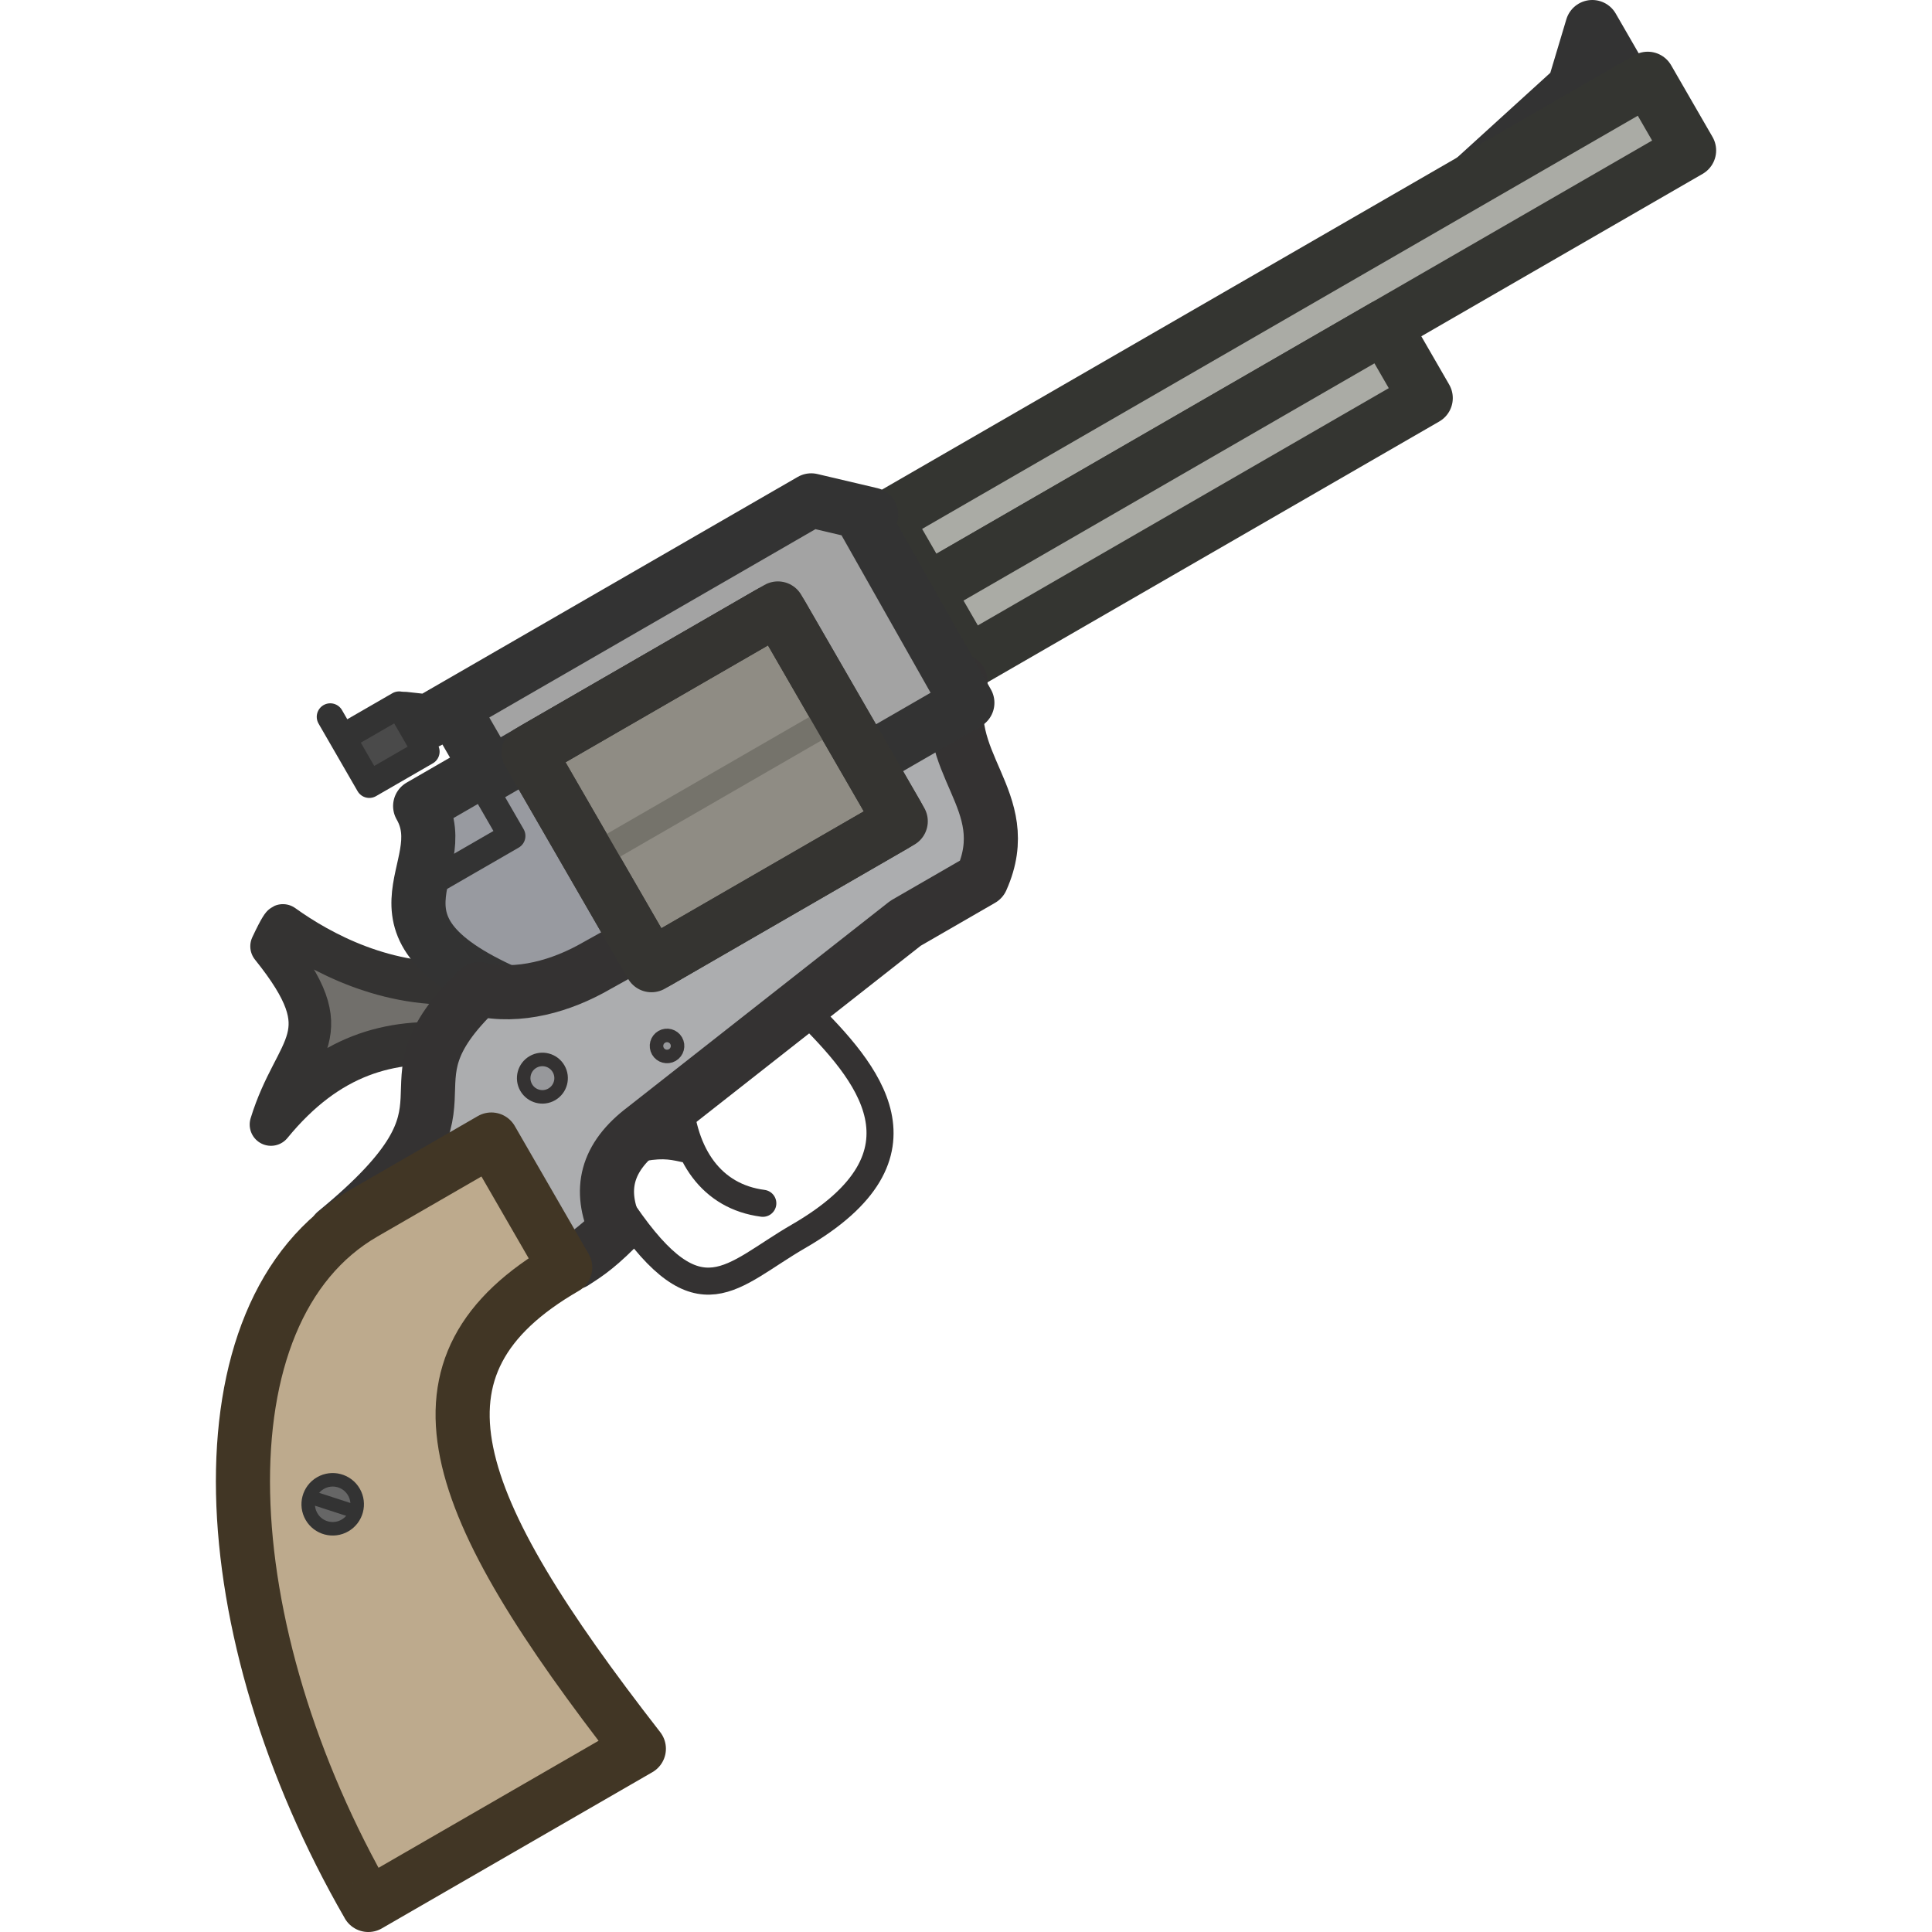 <?xml version="1.0" encoding="UTF-8" standalone="no"?>
<!-- Created with Inkscape (http://www.inkscape.org/) -->

<svg
   width="110"
   height="110"
   viewBox="0 0 58.693 75.583"
   version="1.1"
   id="svg1"
   xmlns:inkscape="http://www.inkscape.org/namespaces/inkscape"
   xmlns:sodipodi="http://sodipodi.sourceforge.net/DTD/sodipodi-0.dtd"
   xmlns="http://www.w3.org/2000/svg"
   xmlns:svg="http://www.w3.org/2000/svg">
  <sodipodi:namedview
     id="namedview1"
     pagecolor="#ffffff"
     bordercolor="#000000"
     borderopacity="0.25"
     inkscape:showpageshadow="2"
     inkscape:pageopacity="0.0"
     inkscape:pagecheckerboard="0"
     inkscape:deskcolor="#d1d1d1"
     inkscape:document-units="mm" />
  <defs
     id="defs1" />
  <g
     inkscape:label="Layer 1"
     inkscape:groupmode="layer"
     id="layer1">
    <g
       id="g161"
       transform="rotate(-30,-368.228,675.626)">
      <path
         style="fill:#716f6b;fill-opacity:1;fill-rule:evenodd;stroke:#343332;stroke-width:1.665;stroke-linecap:round;stroke-linejoin:round;stroke-dasharray:none;stroke-opacity:1"
         d="m 276.214,314.72 c -2.147,-1.489 -4.527,-2.171 -7.864,-0.912 2.412,-2.245 4.2,-1.537 3.507,-6.027 0.709,-0.495 0.792,-0.485 0.792,-0.485 0.736,1.629 2.276,4.174 5.102,5.532 z"
         id="path161"
         sodipodi:nodetypes="cccscc"
         inkscape:transform-center-x="2.9910144"
         inkscape:transform-center-y="-2.4472369" />
      <path
         style="opacity:1;fill:#989aa0;fill-opacity:1;stroke:#333333;stroke-width:2.117;stroke-linecap:round;stroke-linejoin:round;stroke-miterlimit:20;stroke-dasharray:none;stroke-opacity:1"
         d="m 282.872,305.936 h -3.238 c 0,2.927 -4.955,2.61 -0.275,8.596 l 1.178,2.825 6.438,0.463 0.463,-13.895 z"
         id="path49"
         sodipodi:nodetypes="ccccccc" />
      <path
         style="fill:#333333;fill-opacity:1;fill-rule:evenodd;stroke:#333333;stroke-width:2.117;stroke-linecap:round;stroke-linejoin:round;stroke-dasharray:none;stroke-opacity:0.999"
         d="m 327.275,305.371 5.505,-1.199 1.804,-1.701 v 2.193 0 1.244 z"
         id="path175"
         sodipodi:nodetypes="ccccccc" />
      <path
         id="rect54"
         style="opacity:1;fill:#aaaba5;stroke:#343531;stroke-width:2.117;stroke-linecap:round;stroke-linejoin:round;stroke-miterlimit:20"
         d="m 301.003,305.307 h 34.447 v 3.238 h -34.447 z"
         sodipodi:nodetypes="ccccc" />
      <path
         id="rect54-3"
         style="fill:#aaaba5;stroke:#343531;stroke-width:2.117;stroke-linecap:round;stroke-linejoin:round;stroke-miterlimit:20"
         d="m 301.004,308.545 h 20.68 v 3.238 h -20.68 z"
         sodipodi:nodetypes="ccccc" />
      <path
         style="opacity:1;fill:#acadaf;fill-opacity:1;stroke:#343232;stroke-width:2.117;stroke-linecap:round;stroke-linejoin:round;stroke-miterlimit:20;stroke-dasharray:none;stroke-opacity:1"
         d="m 275.911,324.406 c 0.416,-0.028 0.916,-0.012 2.089,-0.326 0.163,-1.652 1.064,-2.607 2.92,-2.835 l 12.868,-1.843 h 3.433 c 2.769,-2.003 0.758,-4.791 3.159,-7.121 h -4.832 l -0.575,2.71 -12.491,-0.192 c -1.572,0 -3.268,-0.419 -4.44,-1.511 -5.756,1.389 -1.416,4.081 -9.613,5.427 z"
         id="path54"
         sodipodi:nodetypes="cccccccccccc" />
      <path
         style="opacity:1;fill:#bdaa8d;fill-opacity:1;stroke:#413625;stroke-width:2.117;stroke-linecap:round;stroke-linejoin:round;stroke-miterlimit:20;stroke-dasharray:none;stroke-opacity:1"
         d="m 256.382,342.153 h 12.222 c -1.672,-12.065 -0.748,-17.747 6.919,-17.747 v -5.779 h -5.753 c -7.691,0 -13.387,11.165 -13.387,23.526 z"
         id="path50"
         sodipodi:nodetypes="cccccc" />
      <circle
         style="opacity:1;fill:#666666;fill-opacity:1;stroke:#333333;stroke-width:0.529;stroke-linecap:round;stroke-linejoin:round;stroke-miterlimit:20;stroke-dasharray:none;stroke-opacity:1"
         id="path51"
         cx="263.013"
         cy="327.882"
         r="0.958" />
      <path
         style="opacity:1;fill:#666666;fill-opacity:1;stroke:#333333;stroke-width:0.529;stroke-linecap:round;stroke-linejoin:round;stroke-miterlimit:20;stroke-dasharray:none;stroke-opacity:1"
         d="m 262.429,327.236 1.085,1.205"
         id="path52"
         sodipodi:nodetypes="cc" />
      <path
         id="rect58"
         style="opacity:1;fill:#a3a3a3;fill-opacity:1;stroke:#333333;stroke-width:2.117;stroke-linecap:round;stroke-linejoin:round;stroke-dasharray:none;stroke-opacity:1"
         d="m 282.651,303.229 h -1.089 l -0.756,-0.555 0.756,0.555 h 17.301 l 1.755,1.651 -0.352,-0.031 -0.072,8.292 -4.934,1.3e-4 -0.121,-6.901 h -12.488 l 2e-5,-1.718 z"
         sodipodi:nodetypes="ccccccccccccc" />
      <rect
         style="opacity:1;fill:#8f8c84;fill-opacity:1;stroke:#353431;stroke-width:2.117;stroke-linecap:round;stroke-linejoin:round;stroke-miterlimit:20;stroke-dasharray:none;stroke-opacity:1"
         id="rect53"
         width="11.261"
         height="9.613"
         x="284.358"
         y="306.239"
         rx="0.266"
         ry="0.266" />
      <path
         style="opacity:1;fill:none;fill-opacity:1;stroke:#75736b;stroke-width:1.032;stroke-linecap:round;stroke-linejoin:round;stroke-miterlimit:20;stroke-dasharray:none;stroke-opacity:1"
         d="m 285.045,311.046 h 9.888"
         id="path53"
         sodipodi:nodetypes="cc" />
      <rect
         style="fill:none;fill-opacity:1;stroke:#353431;stroke-width:2.117;stroke-linecap:round;stroke-linejoin:round;stroke-miterlimit:20;stroke-dasharray:none;stroke-opacity:1"
         id="rect53-0"
         width="11.261"
         height="9.613"
         x="284.358"
         y="306.239"
         rx="0"
         ry="0" />
      <circle
         style="opacity:1;fill:#97989b;fill-opacity:1;stroke:#343232;stroke-width:0.529;stroke-linecap:round;stroke-linejoin:round;stroke-miterlimit:20;stroke-dasharray:none;stroke-opacity:1"
         id="path55"
         cx="278.453"
         cy="317.546"
         r="0.732" />
      <circle
         style="opacity:1;fill:#97989b;fill-opacity:1;stroke:#343232;stroke-width:0.529;stroke-linecap:round;stroke-linejoin:round;stroke-dasharray:none;stroke-opacity:1"
         id="path56"
         cx="283.306"
         cy="318.893"
         r="0.412" />
      <path
         style="opacity:1;fill:none;fill-opacity:1;stroke:#343232;stroke-width:1.058;stroke-linecap:round;stroke-linejoin:round;stroke-dasharray:none;stroke-opacity:1"
         d="m 278.589,323.71 c 0.403,5.225 2.384,4.21 5.434,4.205 6.449,0 5.526,-4.304 4.69,-7.439"
         id="path57"
         sodipodi:nodetypes="ccc" />
      <path
         style="opacity:1;fill:none;fill-opacity:1;stroke:#343232;stroke-width:1.058;stroke-linecap:round;stroke-linejoin:round;stroke-dasharray:none;stroke-opacity:1"
         d="m 283.473,326.098 c -1.608,-1.23 -1.753,-3.19 -0.751,-5.249 l -2.225,1.018 c 0.83,0.302 1.083,0.578 1.52,0.97"
         id="path58"
         sodipodi:nodetypes="cccc" />
      <path
         style="opacity:1;fill:none;fill-opacity:1;stroke:#333333;stroke-width:1.058;stroke-linecap:round;stroke-linejoin:round;stroke-miterlimit:20;stroke-dasharray:none;stroke-opacity:1"
         d="m 278.485,308.743 h 3.673 v -3.017"
         id="path59"
         sodipodi:nodetypes="ccc" />
      <path
         id="rect166"
         style="opacity:1;fill:#4a4a4a;fill-rule:evenodd;stroke:#333333;stroke-width:1.058;stroke-linecap:round;stroke-linejoin:round;stroke-opacity:0.999"
         d="m 278.334,302.099 h 2.566 v 2.109 h -2.566 v -3.053 z"
         sodipodi:nodetypes="cccccc" />
    </g>
  </g>
</svg>
